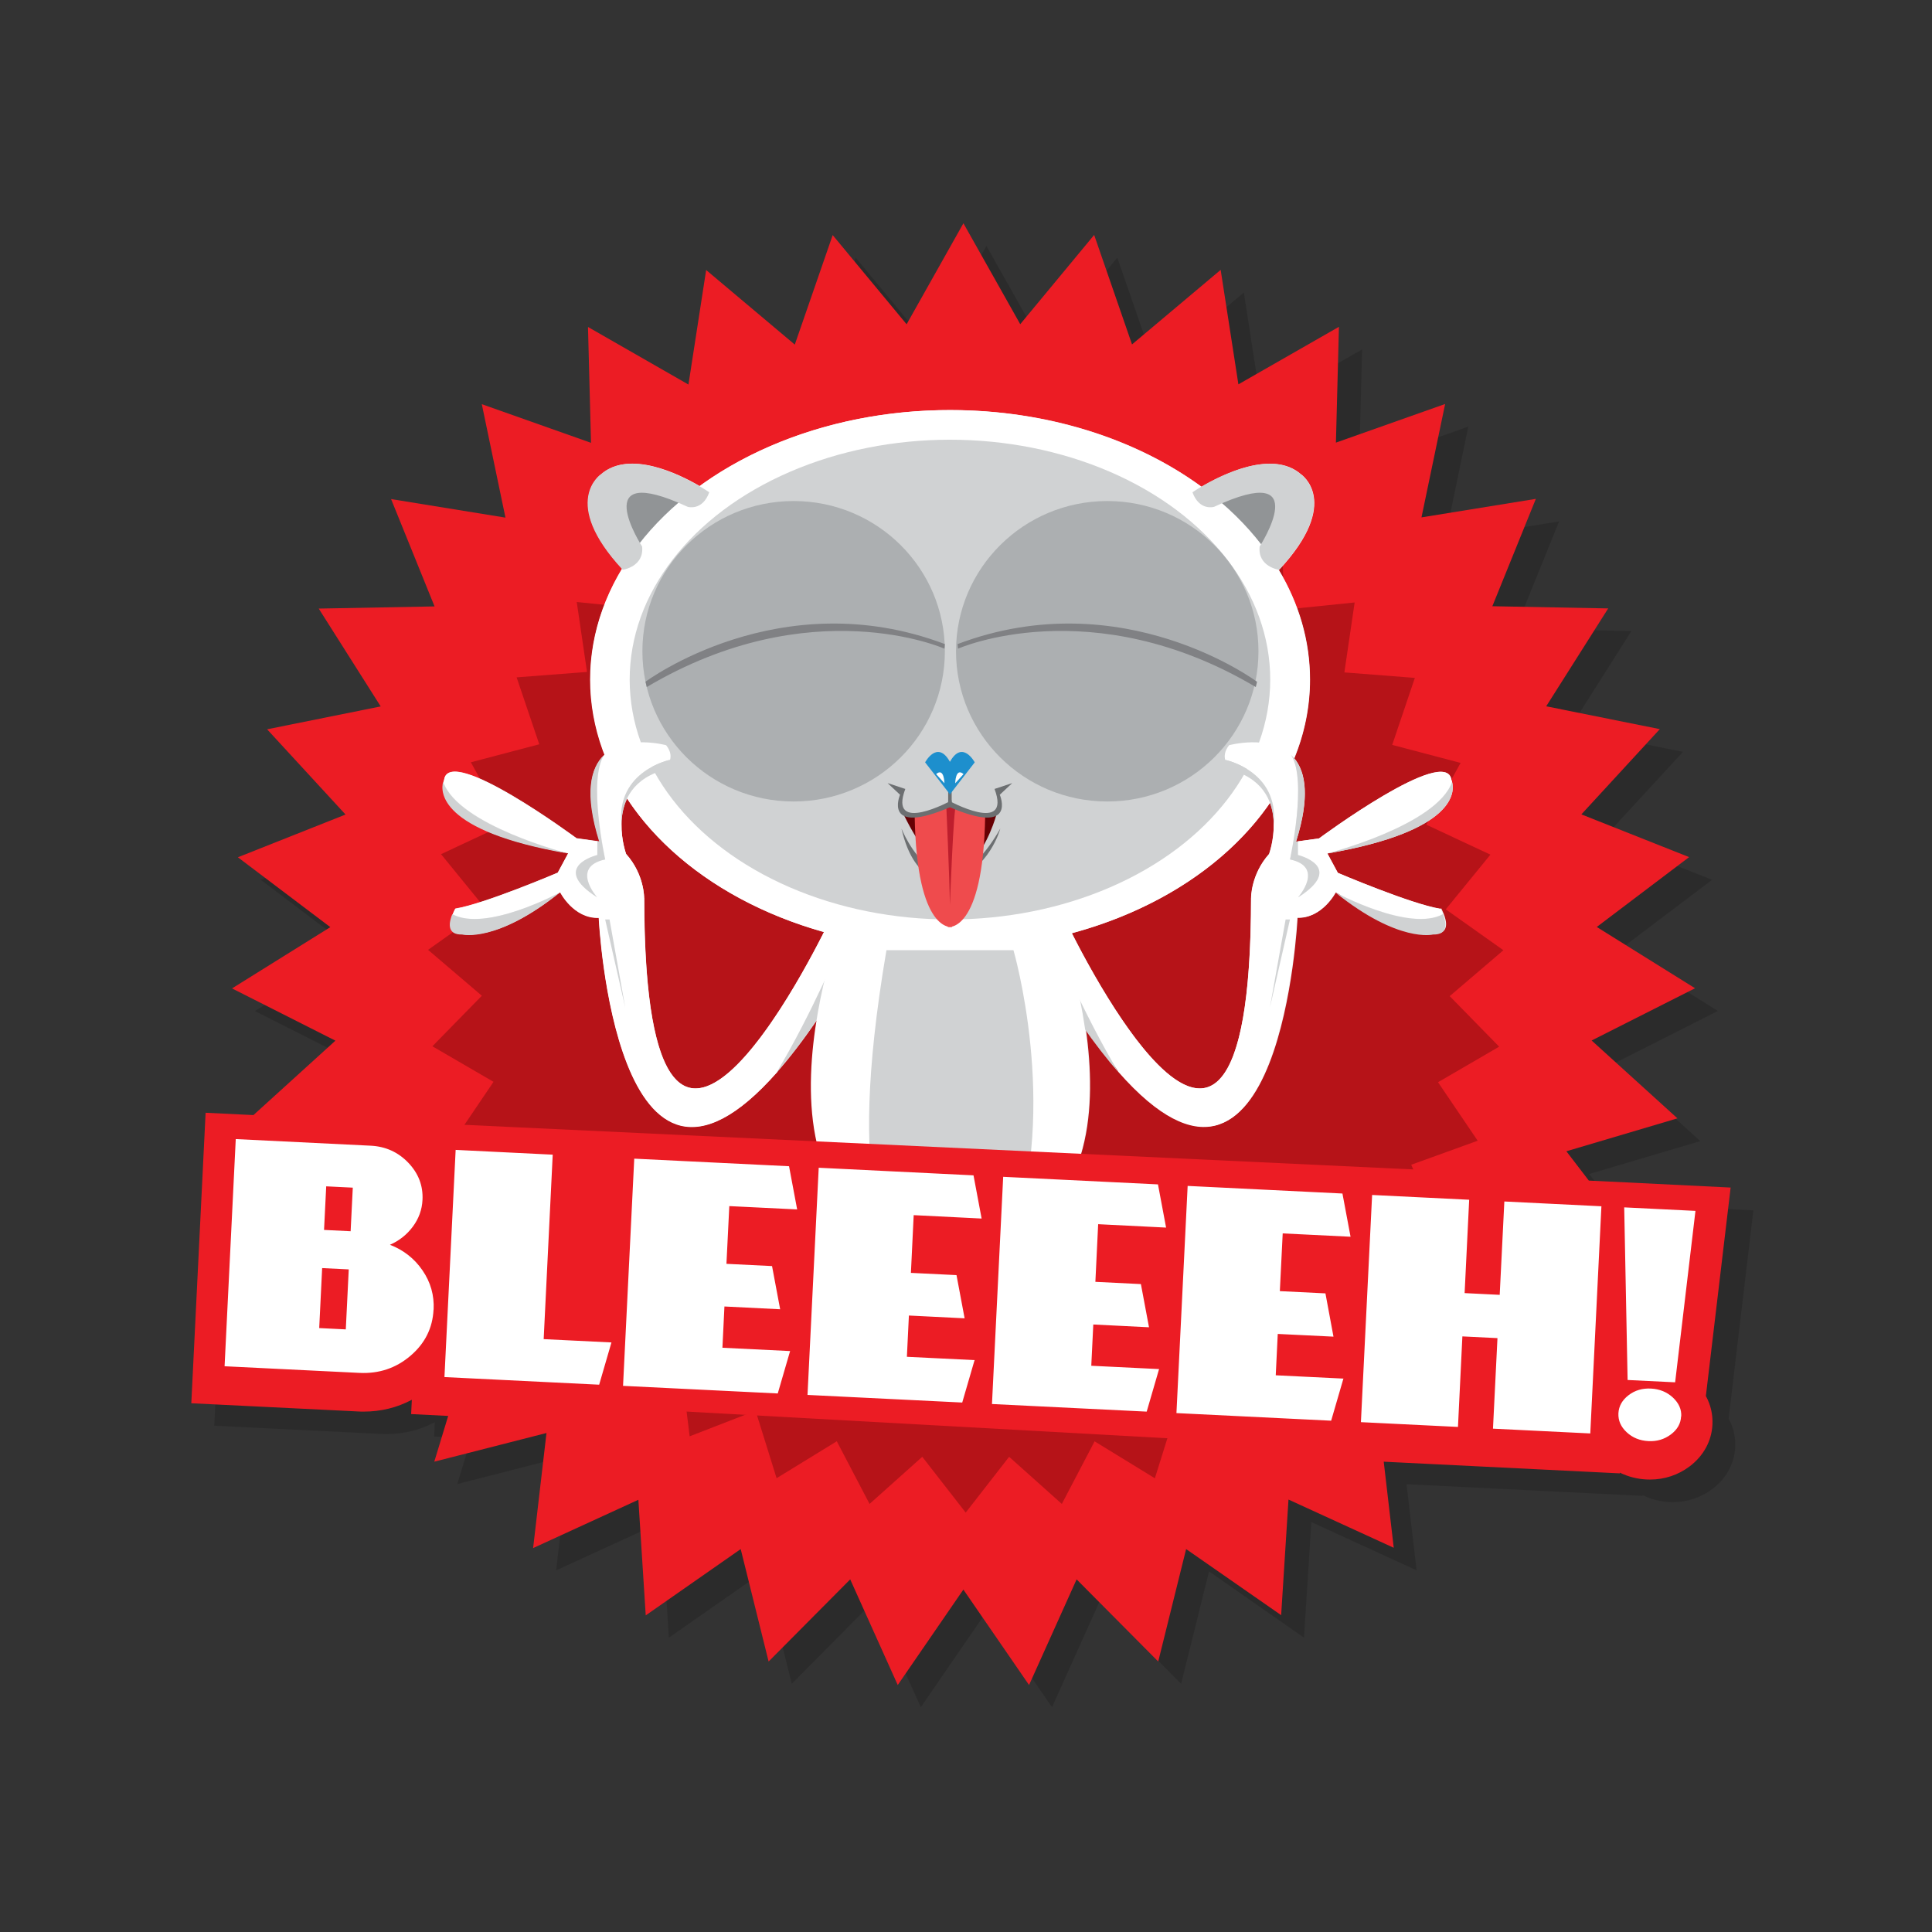 <svg xmlns="http://www.w3.org/2000/svg" width="250" height="250" viewBox="0 0 250 250"><rect x="0" y="0" width="250" height="250" fill="#333333" stroke="none"/><circle fill="#0071BC" cx="76.514" cy="286.744" r="27.086"/><path fill="#0F4481" d="M65.26 297.903c-6.435-7.44-5.622-18.67 1.808-25.1 7.43-6.428 18.663-5.626 25.1 1.812 6.43 7.428 5.62 18.668-1.812 25.097-7.425 6.43-18.666 5.62-25.095-1.81z"/><path fill="#FFF" d="M75.625 292.444c-3.42-3.953-2.987-9.92.96-13.334 3.946-3.416 9.922-2.996 13.343.954 3.416 3.952 2.98 9.926-.97 13.347-3.95 3.42-9.916 2.99-13.333-.96z"/><circle fill="#FFF" cx="61.23" cy="283.807" r="4.604"/><path opacity=".15" d="M226.908 156.615l-16.837-.828-1.52-.074-2.91-3.794 14.38-4.26-11.1-10.08 13.38-6.76-12.71-7.93 11.96-9.04-13.93-5.53 10.16-11.03-14.7-2.96 8.02-12.67-14.98-.29 5.63-13.9-14.79 2.39L190 55.2l-14.13 5 .39-14.985-13.014 7.445-2.29-14.81-11.477 9.645-4.9-14.166L135 44.88l-7.355-13.06-7.35 13.064-9.564-11.54-4.9 14.165-11.48-9.65-2.3 14.82-13.01-7.45.39 14.98-14.13-5 3.06 14.67-14.79-2.39 5.63 13.9-14.98.28 8.02 12.66-14.71 2.96 10.15 11.03-13.93 5.53 11.95 9.05-12.72 7.93 13.38 6.76-10.6 9.62-6.19-.31-1.85 37.59 21.56 1.06c.25.01.5.02.74.02 2.26 0 4.34-.53 6.24-1.53l-.09 1.85 4.8.23-1.8 5.92 14.52-3.72-1.73 14.89 13.63-6.25.96 14.96 12.29-8.58 3.61 14.55L113 207.25l6.15 13.67 8.49-12.35 8.49 12.35 6.15-13.67 10.56 10.64 3.61-14.55 12.29 8.58.95-14.96 13.62 6.247-1.3-11.15 30.55 1.51v-.09c1.05.52 2.21.823 3.45.89.154 0 .31.01.46.01 1.87 0 3.64-.59 5.112-1.7 1.8-1.36 2.85-3.28 2.956-5.41.06-1.31-.23-2.57-.85-3.7l3.205-26.98z"/><path fill="#EC1C24" d="M223.963 153.67l-16.838-.83-1.53-.072-2.908-3.794 14.373-4.26-11.103-10.074 13.382-6.76-12.72-7.93 11.95-9.04-13.94-5.53 10.15-11.03-14.7-2.956 8.02-12.664-14.99-.284 5.63-13.893-14.8 2.397L187 52.275l-14.132 5 .39-14.985-13.01 7.444-2.294-14.814-11.47 9.647-4.9-14.166-9.566 11.55-7.352-13.06-7.35 13.07-9.566-11.54-4.904 14.17-11.47-9.65-2.29 14.82-13-7.45.39 14.99-14.13-5 3.06 14.68-14.8-2.4 5.626 13.89-14.99.28 8.02 12.66-14.7 2.96 10.15 11.03-13.93 5.53 11.96 9.04-12.72 7.93 13.38 6.76-10.607 9.63-6.19-.3-1.85 37.59 21.56 1.06c.25.02.493.02.74.02 2.253 0 4.34-.52 6.235-1.53l-.09 1.85 4.795.24-1.8 5.92 14.52-3.71-1.73 14.89 13.62-6.25.952 14.96 12.29-8.58 3.61 14.55 10.56-10.63 6.15 13.67 8.493-12.35 8.5 12.35 6.152-13.67L149.874 215l3.61-14.55L165.78 209l.95-14.958 13.62 6.24-1.297-11.14 30.547 1.51.01-.09c1.05.51 2.21.82 3.446.88.16 0 .31.01.464.01 1.87 0 3.64-.59 5.115-1.7 1.8-1.36 2.85-3.28 2.953-5.41.065-1.31-.23-2.57-.85-3.7l3.206-26.976z"/><path fill="#B61318" d="M124.93 63.43l6.245-6.684 4.95 7.693 7.336-5.47 3.5 8.45 8.2-4.07 1.93 8.94 8.79-2.54.31 9.14 9.1-.93-1.33 9.05 9.12.71-2.93 8.67 8.85 2.33-4.43 8 8.29 3.87-5.78 7.08 7.46 5.29-6.95 5.94 6.4 6.54-7.91 4.6 5.13 7.57-8.6 3.11 3.69 8.37-9.02 1.53 2.14 8.89-9.15-.11.52 9.14-8.98-1.74-1.12 9.08-8.52-3.32-2.73 8.73-7.8-4.78-4.24 8.1-6.82-6.1-5.62 7.22-5.62-7.22-6.82 6.1-4.24-8.11-7.79 4.78-2.72-8.73-8.53 3.31-1.12-9.08-8.98 1.74.52-9.14-9.15.11 2.15-8.9-9.02-1.53 3.69-8.37-8.6-3.12 5.13-7.58-7.91-4.6 6.4-6.54-6.96-5.94 7.46-5.29-5.78-7.09 8.29-3.88-4.43-8.01 8.85-2.33-2.93-8.66 9.11-.7-1.33-9.05 9.1.93.31-9.14 8.79 2.54 1.93-8.94 8.2 4.06 3.5-8.46 7.34 5.46 4.95-7.7"/><path fill="#F1F1F2" d="M186.383 117.61c-3.77-.605-13.267-4.654-13.267-4.654l-1.355-2.516c16.81-2.92 16.46-8.076 16.14-9.25-.04-.156-.08-.244-.08-.244-.61-4.693-17.13 7.548-17.13 7.548l-2.73.378-.25.035c1.82-5.76 1.25-8.995-.22-10.784 1.32-3.222 2.03-6.64 2.03-10.184 0-5.07-1.45-9.88-4.05-14.22l.06.01c8.18-8.8 2.81-12.37 2.81-12.37-3.7-3.21-10.24.08-12.86 1.62-8.39-6.14-19.86-9.92-32.52-9.92-12.6 0-24.03 3.75-32.41 9.84-2.7-1.58-9.09-4.7-12.73-1.55 0 0-5.31 3.54 2.7 12.24-2.64 4.37-4.12 9.22-4.12 14.33 0 3.37.66 6.63 1.85 9.71l-.02.02c-1.78 1.67-2.62 4.95-.64 11.23l-.25-.04-2.73-.38s-16.52-12.24-17.14-7.55c0 0-.04.09-.08.24-.31 1.17-.67 6.33 16.14 9.25l-1.35 2.51s-9.49 4.05-13.26 4.65c0 0-.16.29-.32.69-.4.98-.79 2.67 1.27 2.62 0 0 4.44 1.14 12.63-5.43 0 0 1.74 3.42 4.99 3.3 0 0 2.11 43.8 23.09 19.96 1.61-1.83 3.33-4.06 5.16-6.73-1.69 10.49-1.23 23.73 10.04 28.47 8.44 4.8 15.3-.36 15.3-.36v-.01c10.09-4.83 10.85-16.88 9.43-26.91 1.52 2.14 2.96 3.98 4.31 5.52 20.98 23.84 23.09-19.96 23.09-19.96 3.25.12 4.99-3.31 4.99-3.31 8.2 6.57 12.63 5.43 12.63 5.43 2.06.05 1.68-1.64 1.27-2.62-.16-.41-.32-.7-.32-.7zm-103.032-1.4s.05-3.048-2.33-5.706c0 0-.64-1.746-.6-3.872.02-1.062.21-2.217.73-3.3 5.22 7.93 14.34 14.155 25.48 17.278-4.27 8.467-23.22 43.355-23.26-4.4zm78.54 0c-.04 47.483-18.78 13.264-23.19 4.55 11.13-3 20.28-9.083 25.64-16.87.34.914.48 1.86.49 2.742.04 2.126-.6 3.872-.6 3.872-2.37 2.658-2.33 5.705-2.33 5.705z"/><path fill="#919496" d="M89.563 64.035s-15.442-7.83-7.127 10.255l7.127-10.255zm66.96 0s15.44-7.83 7.125 10.255l-7.124-10.255z"/><ellipse fill="#FFF" cx="122.924" cy="87.94" rx="46.565" ry="34.875"/><ellipse fill="#D0D2D3" cx="122.924" cy="87.939" rx="41.443" ry="31.039"/><ellipse fill="#ACAFB1" cx="102.696" cy="84.273" rx="19.57" ry="19.44"/><path fill="#ACAFB1" d="M123.708 84.273c0 10.737 8.76 19.44 19.572 19.44 10.805 0 19.566-8.703 19.566-19.44 0-10.737-8.762-19.44-19.566-19.44-10.81 0-19.572 8.703-19.572 19.44z"/><path fill="#D0D2D3" d="M80.59 73.73s2.786-.402 2.497-3.016c0 0-7.288-11.248 5.902-5.13 0 0 1.9.572 2.79-1.884 0 0-9.3-6.41-14.01-2.338 0 0-5.37 3.577 2.81 12.368zm84.905 0s-2.785-.402-2.495-3.016c0 0 7.287-11.248-5.902-5.13 0 0-1.9.572-2.795-1.884 0 0 9.3-6.41 14.005-2.338 0 0 5.372 3.577-2.813 12.368z"/><path fill="#670004" d="M116.658 104.82s-.433 1.64 6.034-.453c0 0 4.94 1.96 6.242 1.064 0 0-4.414 16.14-12.276-.61z"/><path fill="#6C6F71" d="M116.652 107.222s5.238 13.15 12.788 0c0 0-1.42 5.35-6.394 6.75 0 0-4.63.99-6.394-6.75z"/><path fill="#EF4B4D" d="M118.358 105.525s3.033-.36 4.846-1.41v15.833s-4.592.934-4.846-14.423z"/><path fill="#EF4B4D" d="M127.482 105.525s-3.033-.36-4.847-1.41v15.833s4.593.934 4.847-14.423z"/><path fill="#BE1E2D" d="M122.456 104.424s.39 8.587.462 12.69c0 0 .485-12.975.79-12.836l-.627-.163-.62.31z"/><path fill="#6C6F71" d="M122.692 102.29h.455v1.825h-.455z"/><path fill="#1D8FCD" d="M122.96 102.736l3.17-4.087s-1.587-2.98-3.21-.07c-1.623-2.91-3.21.07-3.21.07l3.17 4.08v.1l.04-.05.04.05v-.1z"/><path fill="#FFF" d="M122.21 101.355s-.028-2.088-1.077-1.19l1.077 1.19zm1.394 0s.028-2.088 1.076-1.19l-1.076 1.19z"/><path fill="#6C6F71" d="M114.88 101.355l1.585 1.484s-2.362 5.48 6.68 1.52v-.79s-8.244 4.52-6-1.48l-2.264-.75z"/><path fill="#6C6F71" d="M130.957 101.355l-1.584 1.484s2.363 5.48-6.68 1.52v-.79s8.245 4.52 6-1.48l2.264-.75z"/><path fill="#FFF" d="M107.466 118.882s-24.07 51.146-24.115-2.672c0 0 .05-3.047-2.33-5.705 0 0-.64-1.746-.6-3.872v-.003c-.66-6.9 6.28-8.3 6.28-8.3.15-.516.08-1.156-.5-1.9 0 0-5.18-1.418-8 1.244-2.15 3.192.13 13.538.13 13.538-4.52.96-1.07 4.865-1.07 4.865-6.16-3.962.06-5.458.06-5.458v-1.75l-2.73-.38s-16.52-12.24-17.13-7.55c0 0-.04.09-.08.24 1.96 5.61 16.14 9.25 16.14 9.25l-1.35 2.51s-9.5 4.05-13.26 4.66c0 0-.16.29-.33.69 4.33 2.36 13.9-2.81 13.9-2.81s1.74 3.42 4.99 3.3c0 0 2.11 43.8 23.09 19.96 4.52-7.49 8.56-17.14 8.56-17.14l-1.59-2.74z"/><path fill="#D0D2D3" d="M77.232 116.076s-3.45-3.903 1.075-4.865c0 0-2.278-10.34-.126-13.53-1.77 1.68-2.61 4.96-.64 11.24l-.25-.03v1.75s-6.22 1.5-.05 5.46zm3.18-9.446v.002c.04-2.517 1.028-5.566 5.148-6.896 0 0 .88-.515 1.13-1.408 0 0-6.943 1.402-6.277 8.3zm-23.078-5.44c-.315 1.174-.67 6.332 16.137 9.25 0 0-14.17-3.64-16.13-9.25zm1.188 17.112c-.4.987-.788 2.673 1.272 2.624 0 0 4.437 1.144 12.627-5.43.01 0-9.56 5.17-13.89 2.806zm50.536 3.32c-.002.006-4.04 9.654-8.56 17.14 2.97-3.375 6.315-8.105 10.087-14.505l-1.527-2.635zm-30.185-2.642l2.037 11.407-2.602-11.408"/><path fill="#FFF" d="M137.766 118.882s24.07 51.146 24.117-2.672c0 0-.046-3.047 2.33-5.705 0 0 .64-1.746.603-3.872l.002-.003c.666-6.9-6.276-8.3-6.276-8.3-.143-.516-.075-1.156.5-1.9 0 0 5.186-1.418 8.01 1.244 2.15 3.192-.128 13.538-.128 13.538 4.526.96 1.076 4.865 1.076 4.865 6.164-3.962-.057-5.458-.057-5.458v-1.75l2.734-.38s16.524-12.24 17.137-7.55c0 0 .042.09.084.24-1.96 5.61-16.138 9.25-16.138 9.25l1.355 2.51s9.495 4.05 13.267 4.65c0 0 .165.29.326.69-4.33 2.36-13.9-2.81-13.9-2.81s-1.74 3.42-4.988 3.3c0 0-2.11 43.8-23.087 19.96-4.52-7.49-8.558-17.14-8.56-17.14l1.593-2.74z"/><path fill="#D0D2D3" d="M168 116.076s3.45-3.903-1.076-4.865c0 0 2.278-10.34.127-13.53 1.78 1.68 2.62 4.96.65 11.24l.25-.03v1.75s6.22 1.5.06 5.46zm-3.182-9.446l-.002.002c-.04-2.517-1.024-5.566-5.146-6.896 0 0-.88-.515-1.128-1.408 0 0 6.942 1.402 6.276 8.3zm23.08-5.44c.315 1.174.67 6.332-16.138 9.25 0 0 14.178-3.64 16.138-9.25zm-1.188 17.112c.4.987.786 2.673-1.274 2.624 0 0-4.435 1.144-12.627-5.43 0 0 9.57 5.17 13.9 2.806zm-50.535 3.32c0 .006 4.04 9.654 8.56 17.14-2.97-3.375-6.316-8.105-10.088-14.505l1.528-2.635zm30.183-2.642l-2.035 11.407 2.6-11.408"/><path fill="#FFF" d="M136.49 117.795l-14.21 2.708-12.873-2.708s-16.396 41.903 13.54 44.385c29.937-2.482 13.542-44.385 13.542-44.385z"/><path fill="#D0D2D3" d="M114.707 122.95h16.435s5.894 20.274-.148 37.204c0 0-6.86 5.154-15.298.355 0 0-6.575-4.78-.99-37.56z"/><path fill="#EC1C24" d="M38.542 144.538l159.91 7.518-25.04 35.294-111.287-6.174-23.583-35.31"/><path d="M56.1 169.46c-.117 2.393-1.114 4.388-2.99 5.982-1.877 1.598-4.073 2.33-6.587 2.21l-17.463-.86 1.447-29.396 17.463.857c1.928.096 3.548.83 4.863 2.204 1.315 1.373 1.927 2.976 1.838 4.805-.06 1.27-.48 2.425-1.25 3.464-.77 1.037-1.76 1.82-2.96 2.348 1.75.675 3.16 1.777 4.21 3.31 1.05 1.53 1.53 3.223 1.44 5.077zm-11.354 2.56l.382-7.76-3.442-.17-.38 7.762 3.44.17zm.625-12.702l.28-5.637-3.44-.17-.28 5.64 3.45.17zm33.75 14.395l-1.59 5.465-20.02-.985 1.45-29.398 12.56.618-1.17 23.87 8.79.43zm23.11 1.137l-1.59 5.463-20.02-.984 1.45-29.4 20.03.98 1.05 5.59-8.78-.43-.37 7.47 5.9.29 1.05 5.59-7.21-.36-.26 5.34 8.79.43zm23.87 1.175l-1.59 5.462-20.02-.985 1.45-29.397 20.03.984 1.05 5.59-8.79-.44-.36 7.47 5.9.29 1.05 5.59-7.21-.36-.26 5.34 8.79.43zm23.87 1.175l-1.59 5.463-20.02-.984 1.45-29.4 20.03.98 1.05 5.59-8.79-.44-.36 7.46 5.89.29 1.05 5.59-7.21-.36-.26 5.34 8.79.43zm23.87 1.173l-1.59 5.464-20.02-.984 1.45-29.397 20.03.984 1.05 5.593-8.78-.432-.37 7.47 5.9.29 1.04 5.6-7.21-.35-.26 5.35 8.79.43zm31.91 7.112l-12.56-.618.58-11.715-4.54-.224-.57 11.715-12.56-.618 1.45-29.397 12.56.618-.59 12.08 4.54.225.6-12.08 12.56.62-1.44 29.4zm11.78-2.21c-.04.93-.48 1.707-1.32 2.34-.84.63-1.81.92-2.9.863-1.12-.055-2.06-.438-2.82-1.147s-1.11-1.52-1.07-2.45c.05-.92.48-1.7 1.31-2.34s1.8-.92 2.92-.86c1.1.06 2.04.44 2.81 1.15.77.72 1.14 1.53 1.09 2.46zm1.86-26.587l-2.63 22.182-6.15-.3-.44-22.337 9.23.455z" fill="#FFF"/><path fill="#808184" d="M83.53 88.214s17.375-12.96 38.736-4.87l-.056.593s-17.25-7.645-38.523 4.968l-.158-.69zm79.116 0s-17.375-12.96-38.735-4.87l.06.593s17.25-7.645 38.53 4.968l.16-.69z"/></svg>